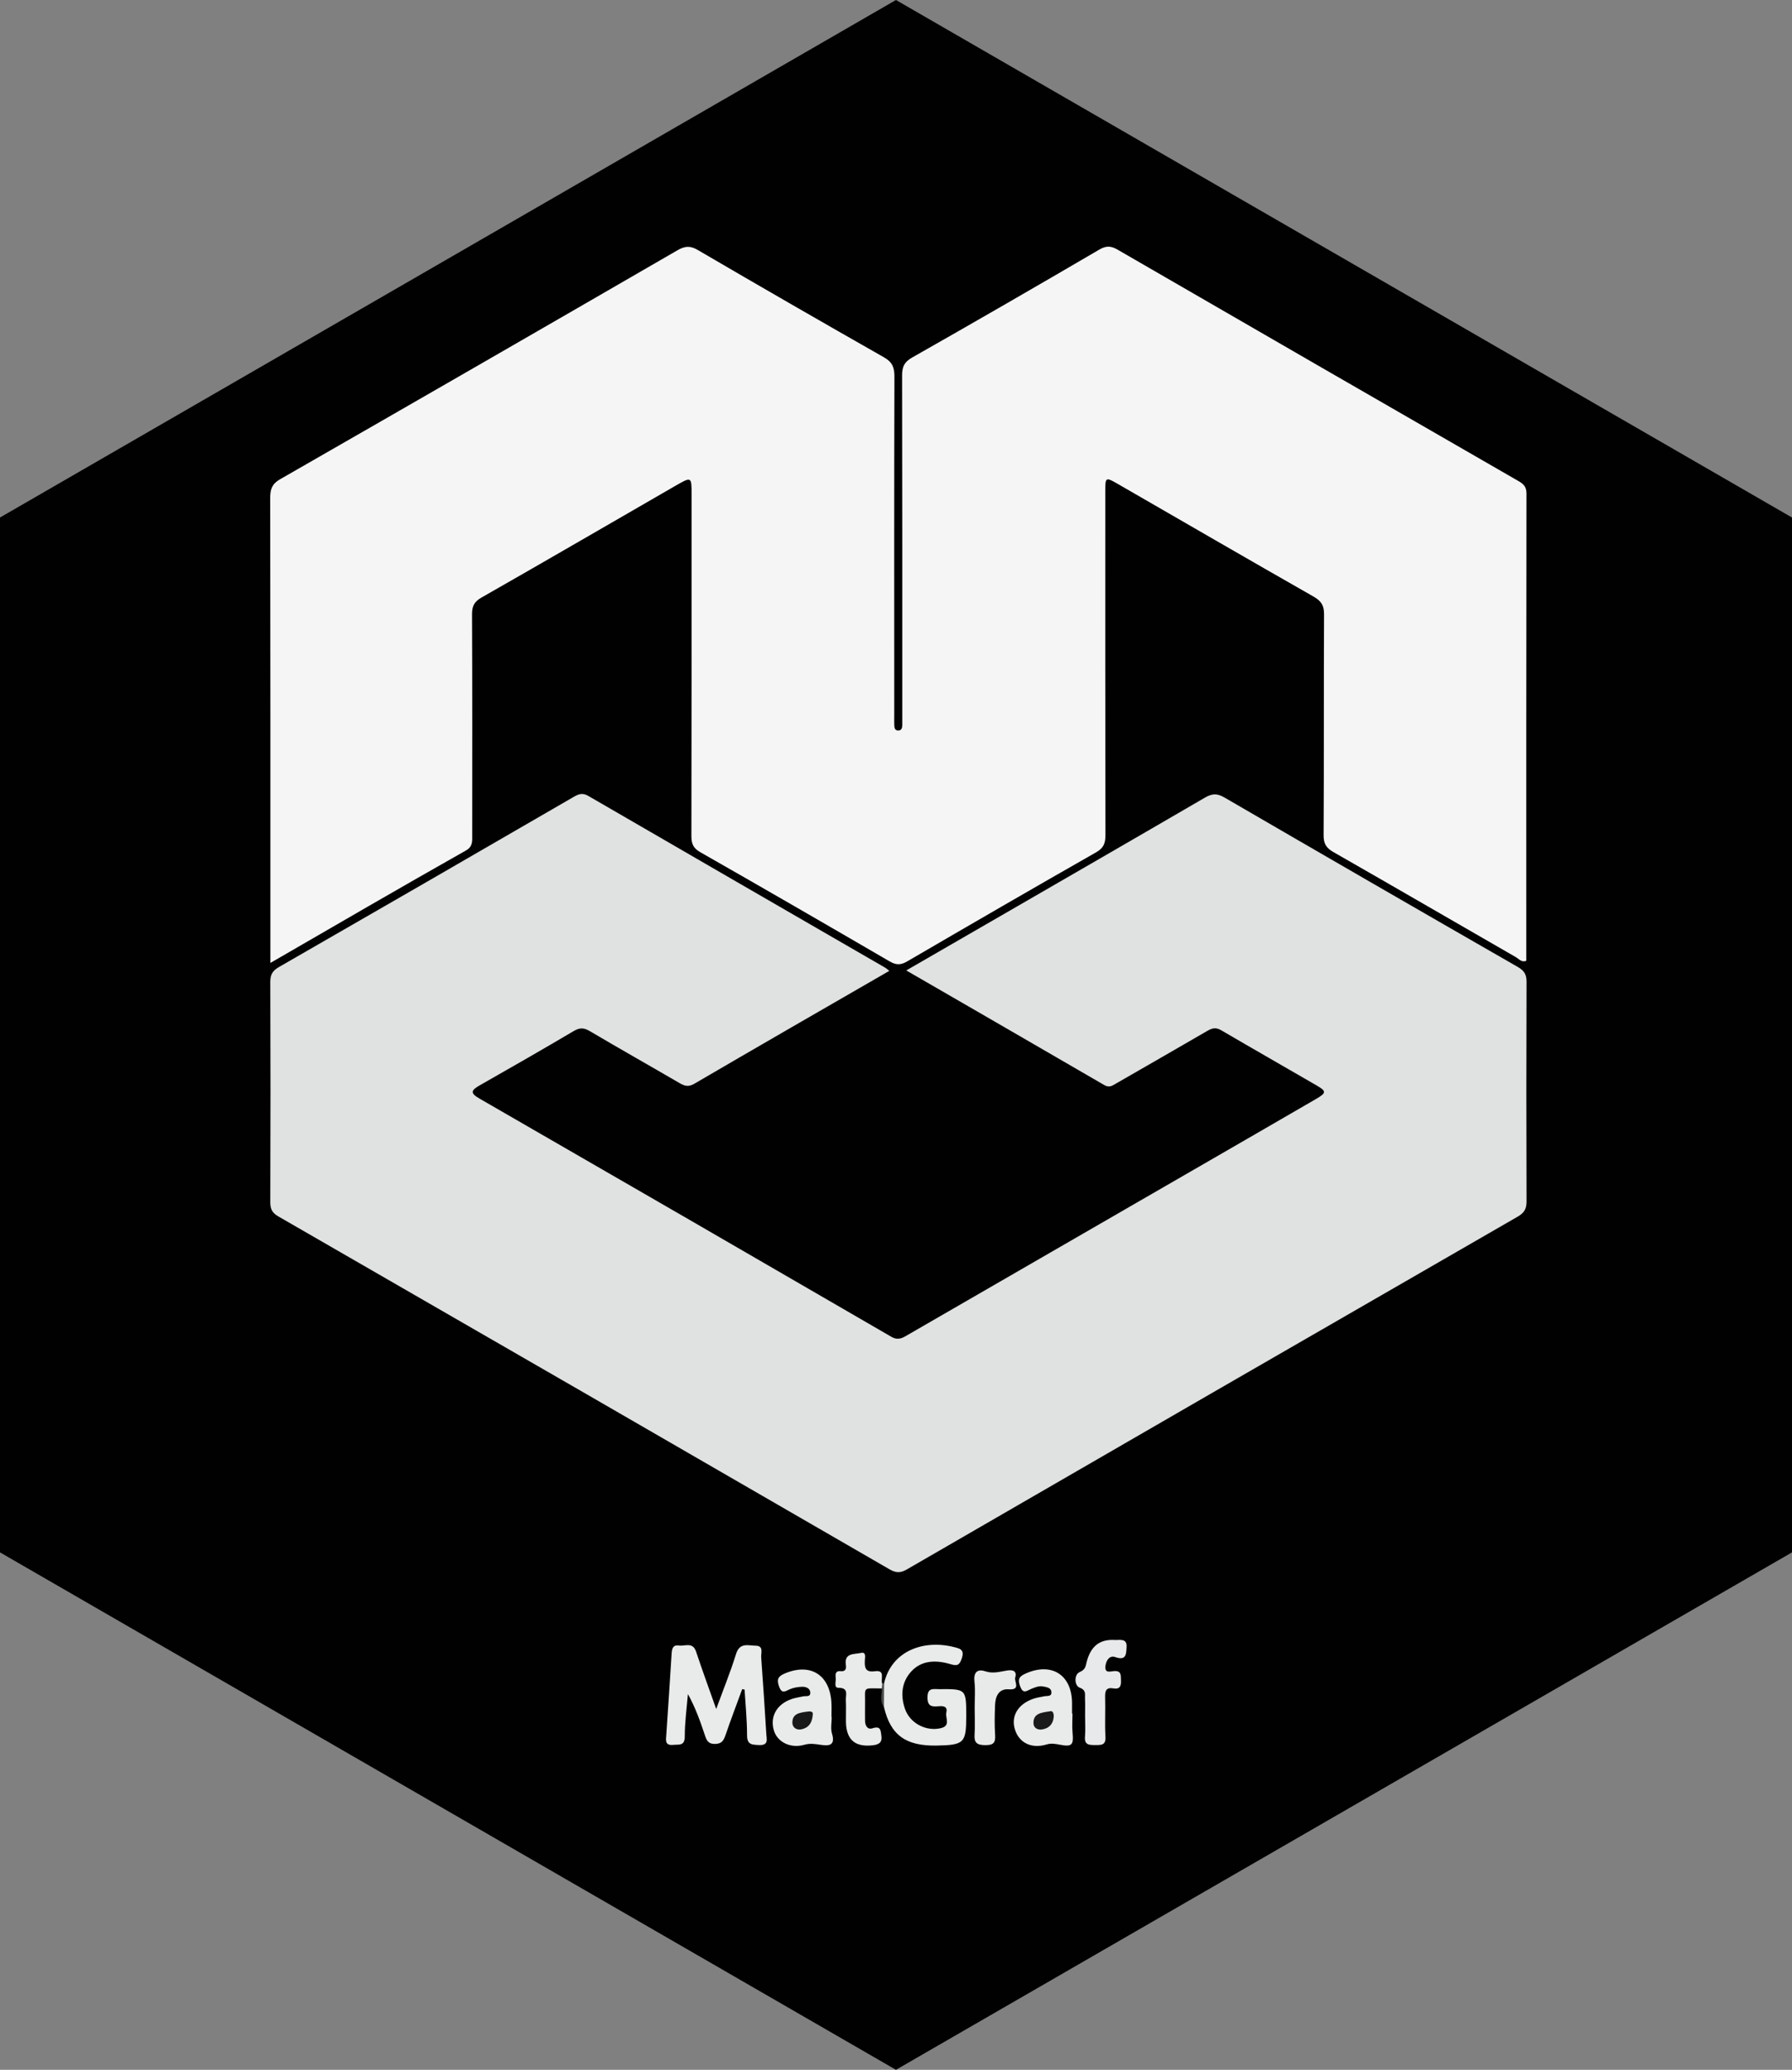<?xml version="1.0" encoding="UTF-8" standalone="no"?>
<!-- Generator: Adobe Illustrator 24.3.0, SVG Export Plug-In . SVG Version: 6.00 Build 0)  -->

<svg
   version="1.1"
   id="Layer_1"
   x="0px"
   y="0px"
   viewBox="0 0 210.35 242.89"
   xml:space="preserve"
   width="210.35"
   height="242.89"
   xmlns:xlink="http://www.w3.org/1999/xlink"
   xmlns="http://www.w3.org/2000/svg"
   xmlns:svg="http://www.w3.org/2000/svg"><rect x="0" y="0" width="210.35" height="242.89" fill="#808080" stroke="none"/><defs
   id="defs1197" />
<style
   type="text/css"
   id="style1152">
	.st0{clip-path:url(#SVGID_2_);}
	.st1{fill:#010101;}
	.st2{fill:#FFFFFF;}
	.st3{fill:#F5F5F5;}
	.st4{fill:#E0E1E1;}
	.st5{fill:#E9EBEB;}
	.st6{fill:#E9EAEA;}
	.st7{fill:#E8E9EA;}
	.st8{fill:#E8E9E9;}
	.st9{fill:#4B4C4C;}
	.st10{fill:#1A1A1B;}
	.st11{fill:#191919;}
</style>
<g
   id="g1192"
   transform="translate(-143.16,-128.35)">
	<defs
   id="defs1155">
		<polygon
   id="SVGID_1_"
   points="248.33,128.35 143.16,189.08 143.16,310.52 248.33,371.24 353.51,310.52 353.51,189.08 " />
	</defs>
	<clipPath
   id="SVGID_2_">
		<use
   xlink:href="#SVGID_1_"
   style="overflow:visible"
   id="use1157"
   x="0"
   y="0"
   width="100%"
   height="100%" />
	</clipPath>
	<g
   class="st0"
   clip-path="url(#SVGID_2_)"
   id="g1190">
		<g
   id="g1188">
			<path
   class="st1"
   d="m 372.37,125.51 c 0,82.52 0,165.05 0.03,247.57 0,1.13 -0.25,1.38 -1.38,1.38 -82.14,-0.03 -164.28,-0.03 -246.41,-0.03 -0.28,-0.52 -0.14,-1.09 -0.14,-1.63 -0.01,-81.87 -0.01,-163.73 0,-245.6 0,-2.07 -0.22,-1.85 1.85,-1.85 81.48,0 162.96,0 244.44,0 0.52,0.02 1.09,-0.12 1.61,0.16 z"
   id="path1160" />
			<path
   class="st2"
   d="m 372.37,125.51 c -81.99,0 -163.97,0 -245.96,-0.04 -1.51,0 -1.85,0.34 -1.85,1.85 0.04,82.37 0.04,164.75 0.04,247.12 -0.09,-0.07 -0.31,0.15 -0.3,-0.15 0.01,-0.4 0,-0.8 0,-1.21 0,-82.17 0,-164.35 -0.03,-246.52 0,-1.13 0.25,-1.38 1.38,-1.38 81.79,0.03 163.57,0.03 245.36,0.05 0.44,0 1.02,-0.35 1.36,0.28 z"
   id="path1162" />
			<path
   class="st3"
   d="m 174.9,241.35 c 0,-1.15 0,-2.05 0,-2.94 0,-17.22 0.01,-34.45 -0.02,-51.67 0,-0.99 0.22,-1.61 1.14,-2.14 15.57,-8.93 31.13,-17.89 46.66,-26.88 0.89,-0.51 1.5,-0.56 2.41,-0.02 7.25,4.24 14.53,8.43 21.83,12.58 0.99,0.56 1.23,1.19 1.23,2.25 -0.04,13.21 -0.02,26.41 -0.02,39.62 0,0.4 -0.01,0.8 0,1.21 0.01,0.36 0.04,0.76 0.54,0.71 0.37,-0.04 0.4,-0.39 0.4,-0.7 0,-0.35 0,-0.7 0,-1.05 0,-13.31 0.01,-26.62 -0.02,-39.92 0,-1.01 0.26,-1.58 1.19,-2.1 7.35,-4.17 14.66,-8.39 21.96,-12.66 0.82,-0.48 1.37,-0.44 2.15,0.01 15.66,9.06 31.34,18.11 47.03,27.14 0.61,0.35 0.96,0.67 0.96,1.46 -0.03,18.28 -0.02,36.56 -0.02,54.85 -0.54,0.22 -0.85,-0.21 -1.19,-0.41 -7.15,-4.11 -14.29,-8.26 -21.45,-12.35 -0.84,-0.48 -1.16,-0.99 -1.15,-1.98 0.05,-8.64 0.01,-17.28 0.05,-25.91 0.01,-1.04 -0.32,-1.57 -1.23,-2.09 -7.69,-4.38 -15.34,-8.82 -23.01,-13.24 -1.39,-0.8 -1.44,-0.77 -1.44,0.83 0,13.46 -0.01,26.92 0.02,40.38 0,0.94 -0.19,1.52 -1.08,2.03 -7.43,4.23 -14.83,8.52 -22.21,12.82 -0.75,0.44 -1.3,0.42 -2.04,-0.01 -7.39,-4.3 -14.79,-8.58 -22.22,-12.81 -0.83,-0.47 -1.05,-0.99 -1.05,-1.89 0.03,-13.36 0.02,-26.72 0.02,-40.07 0,-2.13 0,-2.13 -1.9,-1.04 -7.58,4.37 -15.14,8.77 -22.74,13.1 -0.87,0.49 -1.14,1.02 -1.13,2 0.04,8.64 0.02,17.27 0.02,25.91 0,0.69 0.08,1.32 -0.73,1.78 -7.59,4.29 -15.15,8.68 -22.96,13.2 z"
   id="path1164" />
			<path
   class="st4"
   d="m 247.55,242.28 c -7.68,4.43 -15.31,8.82 -22.91,13.26 -0.69,0.4 -1.14,0.24 -1.73,-0.1 -3.5,-2.04 -7.03,-4.03 -10.52,-6.09 -0.69,-0.41 -1.18,-0.42 -1.88,-0.01 -3.66,2.16 -7.35,4.28 -11.05,6.38 -1.02,0.58 -1.13,0.91 -0.01,1.55 16.12,9.29 32.23,18.6 48.32,27.94 0.86,0.5 1.39,0.11 2.03,-0.26 13.51,-7.8 27.03,-15.61 40.54,-23.41 2.43,-1.4 4.85,-2.8 7.27,-4.21 1.27,-0.74 1.28,-0.92 0.07,-1.62 -3.72,-2.16 -7.46,-4.29 -11.17,-6.46 -0.6,-0.35 -1.03,-0.27 -1.59,0.05 -3.59,2.09 -7.2,4.15 -10.79,6.22 -0.43,0.25 -0.76,0.49 -1.33,0.17 -7.69,-4.47 -15.39,-8.91 -23.26,-13.46 3.51,-2.03 6.88,-3.97 10.25,-5.92 8.27,-4.78 16.55,-9.55 24.81,-14.36 0.83,-0.48 1.42,-0.52 2.28,-0.02 11.46,6.66 22.94,13.29 34.44,19.89 0.75,0.43 1.04,0.88 1.03,1.75 -0.03,8.59 -0.03,17.18 0,25.76 0,0.85 -0.24,1.32 -1,1.77 -23.93,13.78 -47.84,27.59 -71.74,41.42 -0.76,0.44 -1.28,0.42 -2.03,-0.01 -23.9,-13.83 -47.82,-27.63 -71.74,-41.41 -0.7,-0.4 -0.95,-0.83 -0.95,-1.64 0.03,-8.64 0.03,-17.28 0,-25.91 0,-0.89 0.31,-1.32 1.05,-1.74 11.54,-6.63 23.06,-13.28 34.57,-19.95 0.62,-0.36 1.06,-0.49 1.74,-0.09 11.55,6.7 23.12,13.38 34.68,20.06 0.21,0.1 0.39,0.27 0.62,0.45 z"
   id="path1166" />
			<path
   class="st5"
   d="m 230.28,326.57 c -0.66,1.81 -1.35,3.61 -1.97,5.43 -0.22,0.63 -0.46,0.99 -1.23,1 -0.82,0.01 -0.99,-0.47 -1.19,-1.06 -0.54,-1.62 -1.11,-3.23 -1.98,-4.79 -0.14,1.65 -0.37,3.31 -0.37,4.96 0,1.16 -0.67,0.93 -1.35,1 -1.01,0.1 -0.86,-0.57 -0.82,-1.16 0.21,-3.2 0.44,-6.39 0.63,-9.59 0.04,-0.6 0.19,-1.01 0.86,-0.91 0.7,0.1 1.61,-0.45 2,0.7 0.74,2.22 1.54,4.41 2.37,6.75 0.82,-2.25 1.67,-4.33 2.33,-6.46 0.43,-1.38 1.43,-0.98 2.29,-0.97 0.99,0.01 0.62,0.85 0.66,1.37 0.22,3 0.42,5.99 0.6,8.99 0.03,0.58 0.31,1.35 -0.84,1.3 -0.83,-0.04 -1.42,-0.02 -1.42,-1.15 0,-1.79 -0.18,-3.57 -0.29,-5.36 -0.1,-0.02 -0.19,-0.03 -0.28,-0.05 z"
   id="path1168" />
			<path
   class="st6"
   d="m 246.93,325.91 c 0.87,-3.83 4.62,-5.17 8.16,-4.29 0.7,0.18 1.32,0.26 0.97,1.33 -0.31,0.94 -0.63,0.89 -1.46,0.65 -1.58,-0.45 -3.26,-0.43 -4.47,0.89 -1.13,1.24 -1.29,2.78 -0.75,4.37 0.57,1.7 2.47,2.7 4.21,2.29 1.21,-0.28 0.51,-1.21 0.65,-1.83 0.18,-0.76 -0.37,-0.78 -0.91,-0.74 -0.76,0.06 -1.3,0.05 -1.3,-1.04 0,-1.17 0.68,-0.97 1.37,-0.97 3.18,-0.02 3.18,-0.03 3.18,3.22 0,3.09 -0.26,3.34 -3.46,3.4 -3.65,0.07 -5.44,-1.24 -6.2,-4.54 -0.11,-0.92 -0.21,-1.83 0.01,-2.74 z"
   id="path1170" />
			<path
   class="st6"
   d="m 269.05,329.44 c 0,0.75 -0.06,1.51 0.01,2.25 0.13,1.45 -0.06,1.68 -1.54,1.39 -0.54,-0.1 -0.97,-0.18 -1.54,-0.01 -1.81,0.53 -3.24,-0.25 -3.7,-1.82 -0.45,-1.53 0.37,-2.91 2.14,-3.54 0.42,-0.15 0.87,-0.21 1.3,-0.3 0.36,-0.08 0.92,0.08 0.85,-0.54 -0.05,-0.47 -0.54,-0.53 -0.93,-0.61 -0.52,-0.11 -1,0.1 -1.45,0.29 -0.57,0.25 -0.94,0.62 -1.3,-0.35 -0.32,-0.88 0,-1.16 0.66,-1.46 3.05,-1.37 5.45,0.16 5.45,3.49 0,0.4 0,0.8 0,1.2 0.02,0.01 0.03,0.01 0.05,0.01 z"
   id="path1172" />
			<path
   class="st6"
   d="m 240.79,329.83 c 0,0.65 -0.15,1.35 0.03,1.95 0.46,1.54 -0.51,1.44 -1.42,1.31 -0.62,-0.09 -1.17,-0.18 -1.83,0.01 -1.64,0.46 -3.15,-0.33 -3.56,-1.65 -0.5,-1.65 0.31,-3.12 2.1,-3.73 0.42,-0.14 0.87,-0.2 1.31,-0.3 0.35,-0.08 0.92,0.12 0.85,-0.51 -0.05,-0.46 -0.53,-0.62 -0.91,-0.62 -0.49,0.01 -1.01,0.09 -1.46,0.28 -0.55,0.23 -0.96,0.62 -1.29,-0.31 -0.27,-0.76 -0.18,-1.15 0.58,-1.49 3,-1.32 5.32,0.03 5.56,3.27 0.04,0.6 0.01,1.2 0.01,1.8 0,-0.01 0.01,-0.01 0.03,-0.01 z"
   id="path1174" />
			<path
   class="st7"
   d="m 270.53,329.72 c 0,-0.7 0.02,-1.4 -0.01,-2.1 -0.02,-0.49 0.16,-0.93 -0.65,-1.24 -0.6,-0.23 -0.64,-1.54 0.02,-1.81 0.71,-0.3 0.71,-0.74 0.83,-1.21 0.48,-1.82 1.51,-2.67 3.31,-2.56 0.54,0.03 1.44,-0.24 1.37,0.82 -0.05,0.76 0.01,1.66 -1.32,1.19 -0.68,-0.24 -1.08,0.38 -1.16,1.05 -0.11,0.91 0.62,0.61 1.02,0.59 0.89,-0.05 0.77,0.52 0.8,1.07 0.04,0.66 -0.11,1.1 -0.89,0.96 -0.82,-0.14 -0.99,0.26 -0.97,1.01 0.05,1.55 -0.05,3.11 0.04,4.66 0.06,1.01 -0.48,0.98 -1.19,0.98 -0.72,0 -1.3,0 -1.21,-1 0.07,-0.8 0.01,-1.61 0.01,-2.41 z"
   id="path1176" />
			<path
   class="st6"
   d="m 246.67,326.49 c -2.38,-0.02 -1.92,-0.25 -1.97,1.97 -0.01,0.6 0,1.2 0,1.8 0,0.59 0.29,1.1 0.88,0.9 0.98,-0.32 0.95,0.28 1.04,0.88 0.11,0.81 -0.31,1.04 -1.03,1.12 -2.07,0.23 -3.1,-0.66 -3.13,-2.77 -0.01,-0.85 0.03,-1.7 -0.01,-2.55 -0.03,-0.6 0.37,-1.43 -0.88,-1.43 -0.56,0 -0.26,-0.74 -0.31,-1.15 -0.05,-0.4 -0.06,-0.86 0.57,-0.8 0.58,0.06 0.69,-0.27 0.62,-0.73 -0.21,-1.45 1,-1.23 1.76,-1.41 0.64,-0.15 0.49,0.49 0.47,0.83 -0.05,0.86 0.03,1.48 1.17,1.32 1.29,-0.18 0.64,0.91 0.87,1.43 0.13,0.21 0.13,0.41 -0.05,0.59 z"
   id="path1178" />
			<path
   class="st8"
   d="m 257.57,328.72 c 0,-1 0.09,-2.01 -0.02,-3 -0.13,-1.09 0.29,-1.57 1.28,-1.24 0.92,0.3 1.72,0.03 2.57,-0.1 0.64,-0.1 1.16,0.05 0.93,0.83 -0.14,0.48 0.7,1.48 -0.76,1.38 -1.21,-0.09 -1.58,0.87 -1.61,1.91 -0.04,1.15 -0.07,2.3 0.01,3.45 0.06,0.9 -0.19,1.2 -1.15,1.19 -0.99,0 -1.33,-0.28 -1.26,-1.27 0.07,-1.04 0.01,-2.1 0.01,-3.15 z"
   id="path1180" />
			<path
   class="st9"
   d="m 246.67,326.49 c 0.02,-0.2 0.03,-0.39 0.05,-0.59 0.07,0.02 0.14,0.02 0.22,0 -0.01,0.91 -0.01,1.82 -0.02,2.74 -0.53,-0.66 -0.22,-1.43 -0.25,-2.15 z"
   id="path1182" />
			<path
   class="st10"
   d="m 266.53,329.15 c 0.09,-0.02 0.36,0.12 0.32,0.67 -0.07,0.86 -0.57,1.36 -1.38,1.48 -0.54,0.08 -1.02,-0.19 -1,-0.81 0.03,-1.06 0.86,-1.17 2.06,-1.34 z"
   id="path1184" />
			<path
   class="st11"
   d="m 238.57,329.51 c -0.07,1.12 -0.57,1.62 -1.36,1.78 -0.55,0.11 -1.03,-0.21 -1.04,-0.78 -0.01,-1.07 0.85,-1.17 1.64,-1.29 0.44,-0.07 0.8,-0.06 0.76,0.29 z"
   id="path1186" />
		</g>
	</g>
</g>
</svg>
